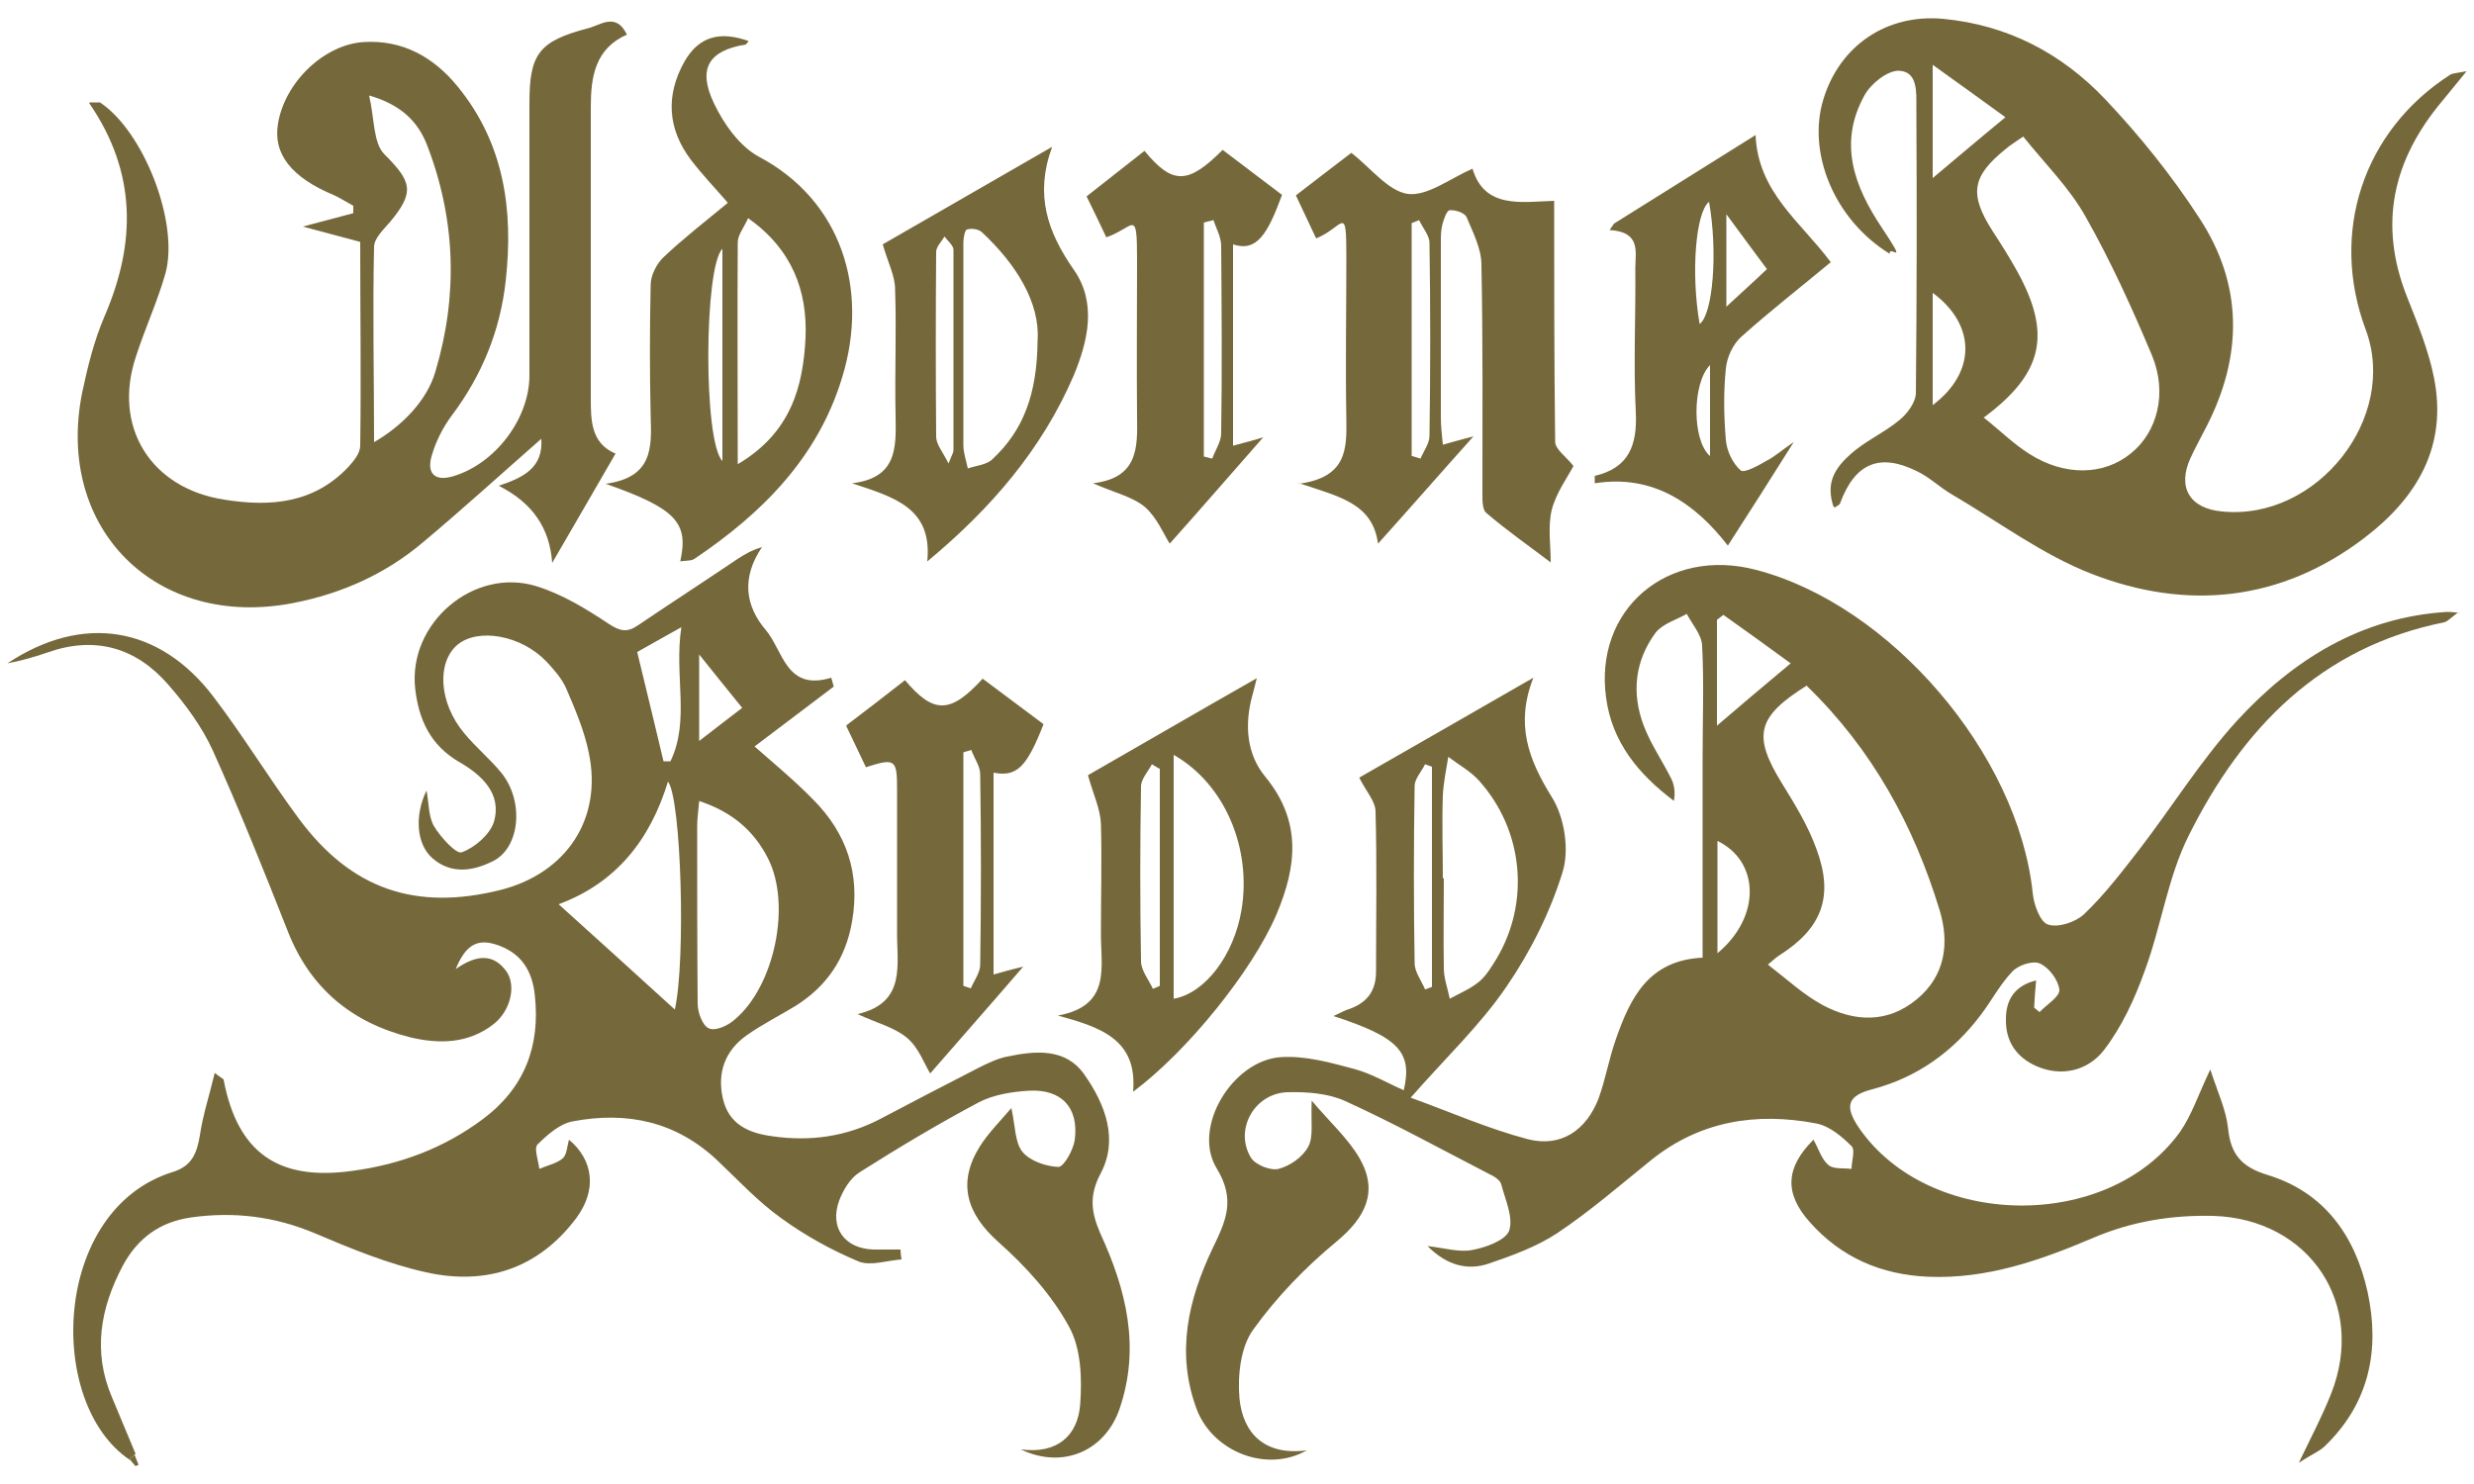 <?xml version="1.0" encoding="UTF-8"?>
<svg id="Calque_1" data-name="Calque 1" xmlns="http://www.w3.org/2000/svg" version="1.1" viewBox="0 0 500 300">
  <defs>
    <style>
      .cls-1 {
        fill: #75683b;
        stroke-width: 0px;
      }
    </style>
  </defs>
  <path class="cls-1" d="M496.8,123.8c-1.5,1.1-2.1,1.8-2.8,2-25,5-40.8,21.4-51.6,43-4.3,8.5-5.6,18.5-9,27.6-2,5.6-4.6,11.2-8.2,15.9-3.2,4.1-8.5,5.5-13.7,3.2-4-1.8-6.2-5-6.1-9.5,0-3.7,1.6-6.7,6.1-7.8-.2,2-.3,3.8-.4,5.5.4.3.7.6,1.1.9,1.4-1.5,4.1-3.1,4-4.5-.2-2-2.1-4.5-3.9-5.3-1.4-.7-4.4.3-5.6,1.6-2.5,2.6-4.2,5.9-6.4,8.8-5.6,7.4-12.8,12.6-21.9,15-5,1.3-5.7,3.4-2.7,7.8,14.1,20.5,50.3,21.1,64.9.8,2.3-3.3,3.6-7.3,6.1-12.6,1.5,4.6,3.2,8.2,3.6,11.9.5,5.2,2.7,7.8,7.9,9.4,11.6,3.5,17.8,12.4,20.3,23.7,2.5,11.6.4,22.4-8.6,31.1-1.1,1.1-2.7,1.7-5.3,3.4,2.7-5.6,4.8-9.6,6.5-13.9,7.2-18.1-4.3-35.4-23.8-36-8.4-.2-16.5,1.1-24.4,4.5-10.6,4.5-21.4,8.3-33.2,7.8-9.5-.4-17.6-3.9-23.9-11-5.3-5.9-4.9-11.1.7-16.7,1,1.7,1.6,3.9,3,5.1,1,.9,3.1.6,4.7.8,0-1.6.8-3.8,0-4.6-2-2-4.5-4.1-7.2-4.6-12.1-2.3-23.5-.5-33.4,7.5-6.2,5-12.3,10.3-18.9,14.7-4.1,2.7-9,4.5-13.7,6.1-4.3,1.5-8.5.5-12.5-3.5,3.5.4,6.4,1.3,9,.8,2.8-.5,6.8-2,7.5-3.9.9-2.7-.8-6.3-1.6-9.4-.2-.8-1.4-1.6-2.3-2-9.7-5-19.3-10.3-29.2-14.8-3.5-1.6-7.8-1.9-11.7-1.8-6.7.2-10.8,7.6-7.4,13.2.9,1.5,4,2.7,5.6,2.3,2.3-.6,4.9-2.4,6-4.5,1.1-2,.5-5,.7-9.3,3.8,4.5,7.4,7.7,9.7,11.7,3.8,6.7,1.2,11.9-4.7,16.8-6.3,5.2-12.2,11.3-16.9,17.9-2.5,3.5-3.1,9.3-2.7,13.8.7,7.1,5.1,11.6,13.6,10.5-8.1,4.6-18.9.3-22.2-8.2-4.3-11.4-1.8-22.2,3.2-32.7,2.6-5.4,4.7-9.7.8-16.1-5.1-8.3,3.3-22,13.1-22.5,4.8-.3,9.9,1.1,14.7,2.4,3.4.9,6.6,2.8,10,4.3,1.8-7.7-1-10.7-14.2-15,1.5-.7,2.4-1.2,3.4-1.5,3.5-1.3,5.2-3.7,5.2-7.5,0-10.8.2-21.5-.1-32.3,0-2.1-1.9-4.1-3.3-6.9,11-6.3,22.7-13,35.2-20.2-3.7,9.4-1,16.5,3.7,24.1,2.6,4.1,3.6,10.7,2.2,15.2-2.5,8.1-6.5,16.1-11.3,23.1-5.3,7.8-12.3,14.4-19.4,22.5,8,2.9,15.7,6.3,23.7,8.4,6.7,1.7,11.8-1.8,14.3-8.3,1.4-3.9,2.1-8.1,3.5-12,2.9-8.3,6.6-15.9,17.5-16.4v-40.7c0-7.5.3-14.9-.1-22.4-.1-2.2-2-4.3-3.1-6.4-2.1,1.2-4.9,2-6.3,3.8-4.2,5.7-4.9,12.2-2.4,18.8,1.4,3.7,3.7,7,5.5,10.6.7,1.3.9,2.9.6,4.6-7.2-5.4-12.5-11.9-13.7-20.8-2.5-17.9,12.4-30.6,30.3-25.9,27.2,7.1,52.9,37.2,55.9,65.2.2,2.4,1.5,6,3.1,6.5,2.1.7,5.6-.5,7.3-2.1,4.1-3.9,7.6-8.5,11.1-13,6.7-8.7,12.5-18.1,19.8-26.1,11.3-12.3,25-20.9,42.4-22,.5,0,1,0,2.7.2h-.4ZM365.3,138.5c-10.3,6.4-11.1,10.2-5.2,19.8,2.6,4.2,5.3,8.6,7,13.3,3.6,9.7,1.1,16.1-7.6,21.6-.5.3-1,.8-2.2,1.8,3.9,3,7.2,6.1,11.1,8.2,6.4,3.4,13.1,3.7,19-1.2,5.8-4.8,6.6-11.4,4.6-18-5.2-17.1-13.6-32.5-26.8-45.3v-.2ZM291.7,177.6h.1c0,6-.1,12.1,0,18.1,0,2.1.8,4.2,1.2,6.2,2-1.1,4.2-2,6-3.5,1.4-1.2,2.4-2.9,3.4-4.5,6.9-11.5,5.5-26.1-3.5-36.1-1.7-1.9-4.1-3.2-6.2-4.8-.4,2.6-1,5.2-1.1,7.9-.2,5.5,0,11.1,0,16.6h.1ZM348.3,124.3c-.4.3-.9.7-1.3,1v21.4c4.4-3.8,9.3-7.9,14.9-12.6-4.1-3-8.8-6.4-13.6-9.8h0ZM288.1,200c.4-.2.9-.3,1.3-.5v-44.5c-.5-.2-.9-.3-1.4-.5-.7,1.5-2.1,2.9-2.1,4.4-.2,11.9-.2,23.8,0,35.8,0,1.8,1.4,3.6,2.1,5.3h.1ZM347.1,192.7c8.9-7.4,8.5-18.6,0-22.7v22.7Z"/>
  <path class="cls-1" d="M370.5,102.3c-1.2-3.9-.5-6.9,3.3-10.3,3-2.8,7-4.5,10.1-7.1,1.6-1.3,3.3-3.6,3.3-5.5.2-19.2.2-38.5.1-57.7,0-3.1.3-7.3-3.6-7.4-2.3,0-5.6,2.6-6.9,5-5.3,9.6-2.1,18.3,3.5,26.7s1.5,3.3,1.6,5.3c-11.2-6.9-16.7-20.4-13.4-31.2,3.3-10.9,12.8-17.3,24.1-16.3,13.1,1.2,24.1,7,32.9,16.3,7,7.4,13.5,15.5,19,24,8.8,13.4,8.8,27.7,1.5,42-1.1,2.2-2.3,4.3-3.3,6.5-2.7,5.9-.2,10.2,6.4,10.8,19.2,1.9,35.7-19,29-36.8-7.3-19.6-.5-40.2,17.1-51.5.5-.3,1.2-.3,3.3-.7-2.2,2.7-3.6,4.4-4.9,6-10,11.9-13,24.9-7.1,39.7,2.1,5.3,4.3,10.7,5.4,16.2,2.8,13.9-3.4,24.3-14,32.4-16.9,12.9-35.9,14.8-55.2,7.3-10-3.9-18.9-10.6-28.3-16.1-2.4-1.4-4.4-3.4-6.9-4.6-7.6-3.8-12.6-1.7-15.6,6.4-.1.4-.7.6-1.1.9l-.3-.3ZM400.9,84.4c3.4,2.7,6.1,5.4,9.3,7.4,7.1,4.5,15,4.3,20.4-.1,5.4-4.3,7.5-12.2,4.3-19.9-4-9.5-8.3-19-13.4-28-3.3-5.9-8.3-10.8-12.6-16.2-1.7,1.2-2.6,1.7-3.4,2.4-7,5.6-7.6,9.2-2.8,16.7,1.7,2.6,3.4,5.3,4.9,8,7.1,12.8,5.4,20.8-6.8,29.8h.1ZM390.6,13.1v22.9c4.3-3.6,9.1-7.7,14.7-12.3-4.1-3-9-6.5-14.7-10.6ZM390.6,81.9c8.9-6.7,8.7-16.3,0-22.7v22.7Z"/>
  <path class="cls-1" d="M262.5,97.8c9.6-1.3,9.7-6.9,9.6-13-.2-10.9,0-21.8,0-32.8s-.5-6.1-6.1-3.8c-1.3-2.8-2.6-5.5-4.1-8.7,4-3.1,7.8-6,11.2-8.6,3.9,3,7.4,7.7,11.4,8.3,4,.5,8.5-3.1,13.1-5.1,2.4,8.2,10,6.7,16.5,6.5,0,16.3,0,32.5.2,48.7,0,1.5,2.2,3,3.7,4.9-1.2,2.3-3.5,5.4-4.4,8.9-.8,3.4-.2,7.2-.2,10.6-4.2-3.2-8.8-6.4-13-10-.9-.7-.8-2.9-.8-4.4,0-15.3.1-30.5-.2-45.8,0-3.2-1.7-6.5-3-9.6-.4-.9-2.3-1.5-3.4-1.4-.6,0-1.2,1.8-1.5,2.9-.3,1.2-.3,2.4-.3,3.6v35.4c0,1.7.2,3.4.4,5.5,2.1-.6,3.6-1,6.2-1.7-6.9,7.7-13,14.7-19.3,21.7-1.1-8.2-7.9-9.5-15.9-12.2h-.1ZM285.4,92.2c.6.2,1.1.3,1.7.5.6-1.5,1.8-3,1.8-4.6.2-13,.2-26,0-39,0-1.5-1.4-3.1-2.1-4.6-.5.2-1,.4-1.5.6v47.1h.1Z"/>
  <path class="cls-1" d="M362.5,89.4c-4.8,7.6-8.9,14.1-13.3,20.9-6.5-8.4-15-14.5-26.9-12.6v-1.5c6.9-1.6,8.6-6.2,8.3-12.8-.5-9.7,0-19.4-.1-29.1,0-3.4,1.2-7.4-5.2-7.8l.9-1.3c9.4-5.9,18.7-11.7,28.6-17.9.5,11.6,9.1,17.5,15.2,25.7-6,5-12.2,9.8-18.1,15.1-1.7,1.5-2.9,4.2-3.1,6.4-.5,4.8-.4,9.7,0,14.5.2,2.2,1.4,4.7,3,6.1.7.6,3.6-1,5.3-2,1.6-.8,3-2.1,5.5-3.8h0ZM345.4,40.8c-2.7,2.1-3.7,14.4-1.9,24.7,2.7-2,3.7-14.6,1.9-24.7ZM348.9,62c3-2.8,5.6-5.1,8.2-7.6-2.7-3.6-5.1-6.9-8.2-11.1v18.7h0ZM345.6,92.2v-18.4c-3.6,3.6-3.7,15.2,0,18.4Z"/>
  <path class="cls-1" d="M223.6,48c-1.2-2.6-2.5-5.2-4-8.3,3.9-3.1,7.8-6.1,11.7-9.2,5.7,6.9,8.8,6.8,15.8-.2,4,3,8,6.1,12,9.1-2.9,7.9-5.1,11.6-9.9,10v40.7c2.2-.6,3.9-1,6.1-1.7-6.7,7.6-12.9,14.8-18.9,21.5-1.2-1.9-2.6-5.3-5-7.4-2.5-2.1-6.2-2.9-10.5-4.8,9.2-1.1,9-7.3,8.9-13.6-.1-10.6,0-21.1,0-31.7s-.6-6.3-6.3-4.4h0ZM245.2,44.5c-.6.2-1.3.3-1.9.5v47.3c.6.1,1.1.3,1.7.4.6-1.7,1.8-3.4,1.8-5.1.2-12.6.1-25.3,0-37.9,0-1.8-1-3.5-1.6-5.3h0Z"/>
  <path class="cls-1" d="M26.2,295.1c-17-11.4-15.7-50.7,8.8-58.2,3.8-1.2,4.8-3.8,5.4-7.4.6-4.1,1.9-8,3-12.6,1.4,1.1,1.8,1.2,1.8,1.4,2.8,14.7,11,20.5,26,18.4,9.7-1.3,18.5-4.6,26.3-10.4,8.5-6.3,11.7-14.8,10.6-25-.5-5.1-2.8-8.8-8-10.4-3.9-1.2-6.1.4-8,5,4.3-3,7.6-3.1,10.2.4,2.1,2.9.9,8-2.5,10.7-5.1,4-11,4.1-16.9,2.7-11.9-3-20.3-10-24.8-21.6-4.8-12.2-9.7-24.4-15.1-36.4-2.2-4.8-5.5-9.3-9-13.3-6.5-7.5-14.8-9.9-24.4-6.5-2.6.9-5.4,1.7-8.1,2.2,15.2-10.1,30.7-7.6,41.6,6.7,6.1,8,11.3,16.6,17.3,24.7,10.6,14.3,23.6,18.7,40.8,14.4,13.3-3.4,20.6-14.4,17.8-27.7-.9-4.5-2.8-8.9-4.6-13.1-.9-2-2.5-3.8-4-5.4-5.1-5.3-13.7-6.8-17.9-3.4-4.3,3.6-3.8,11.8,1.3,17.9,2.3,2.8,5.2,5.2,7.5,8,4.7,5.8,3.8,15.2-1.7,17.9-4,2-8.4,2.7-12.2-.6-3.2-2.8-3.7-8.5-1.2-13.7.5,2.7.4,5.3,1.5,7.2,1.3,2.2,4.5,5.7,5.6,5.3,2.6-.9,5.7-3.6,6.5-6.1,1.7-5.7-2.4-9.5-6.9-12.1-5.9-3.4-8.3-8.6-9-15-1.4-13.1,11.8-24.5,24.5-20.6,5.2,1.6,10.1,4.6,14.6,7.6,2.3,1.5,3.7,1.8,5.8.4,6.8-4.6,13.6-9,20.4-13.6,1.3-.8,2.5-1.6,4.8-2.3-4.2,6.2-3.4,11.9.8,16.8,3.5,4.2,4.1,12.4,13.2,9.6.2.6.3,1.2.5,1.8-5.3,4-10.6,8-16,12.1,3.5,3.1,7.9,6.7,11.8,10.7,6.8,6.8,9.6,15,7.9,24.7-1.3,7.5-5.1,13.1-11.5,17.1-3.3,2-6.7,3.7-9.8,5.9-4.4,3.1-6,7.6-4.8,12.8,1.2,5.3,5.4,7,10,7.6,7.6,1.1,14.9.1,21.8-3.5,6.6-3.5,13.2-6.9,19.8-10.3,1.8-.9,3.8-1.9,5.8-2.3,5.8-1.2,11.9-1.8,15.7,3.7,4.2,6,6.9,13.1,3.2,20-2.4,4.6-1.8,7.9,0,12.1,5.2,11.3,8.1,22.9,3.9,35.3-2.9,8.6-11.5,12.4-20,8.3,7.4,1,11.5-2.8,12-9,.4-5.3.2-11.5-2.3-15.9-3.5-6.4-8.7-12.1-14.2-17-6.4-5.7-8.4-11.9-3.8-19.3,1.7-2.7,4-5,6.4-7.8.8,3.6.7,6.9,2.2,8.8s4.8,3,7.3,3.1c1.1,0,3-3.4,3.3-5.4.9-6.6-2.7-10.4-9.3-10-3.4.2-7.1.8-10,2.3-8.3,4.4-16.3,9.2-24.2,14.2-1.9,1.2-3.3,3.6-4.1,5.7-2,5.5,1.1,9.7,6.9,9.9h5.5c0,.7.1,1.3.2,2-2.9.2-6.3,1.4-8.7.4-5.5-2.3-10.9-5.3-15.7-8.8-4.6-3.3-8.6-7.6-12.7-11.5-8.4-8-18.4-10.1-29.4-8-2.6.5-5.1,2.7-7.1,4.7-.7.8.2,3.2.4,4.9,1.6-.7,3.5-1.1,4.7-2.1.9-.8.9-2.5,1.3-3.8,4.9,4.1,5.7,10.1,1.5,15.8-7.7,10.3-18.3,13.7-30.4,11-7.7-1.7-15.2-4.8-22.5-7.9-8.1-3.4-16.3-4.4-24.9-3.2-6.4.9-10.9,4.2-13.9,9.8-4.5,8.5-6.1,17.3-2.2,26.5,1.6,3.8,3.2,7.7,4.8,11.5-.3.3-.7.6-1,.9l-.2.3ZM141.3,162c-.2,2.2-.4,3.6-.4,5.1,0,11.9,0,23.9.1,35.8,0,1.8,1,4.5,2.3,5,1.3.6,3.9-.6,5.2-1.8,8-6.7,11.5-23.2,6.7-32.6-2.8-5.5-7.2-9.4-14-11.6h0ZM136.4,204c2.2-9.8,1.3-42.5-1.4-46-3.6,11.8-10.5,20.5-22.1,24.8,8.1,7.3,15.5,14,23.5,21.3h0ZM128.8,131.9c1.9,7.8,3.6,14.9,5.3,22h1.4c4-8.3.7-17.3,2.2-27.1-3.8,2.1-6.4,3.6-8.9,5h0ZM150,143.1c-3.1-3.8-5.8-7.2-8.7-10.8v17.5c3.3-2.6,6-4.6,8.7-6.7Z"/>
  <path class="cls-1" d="M18.2,20.7c1.3,0,1.8,0,2,0,8.9,5.9,16.1,24.5,13.2,34.7-1.6,5.6-4.1,11-5.9,16.6-4.8,14.2,2.9,26.7,17.8,29,9.3,1.5,18.1.8,25.1-6.6,1.1-1.2,2.4-2.8,2.4-4.3.2-13.7,0-27.4,0-41.2-3.7-1-7.1-1.9-11.6-3.1,4.1-1.1,7.2-1.9,10.2-2.7v-1.5c-1.3-.7-2.5-1.5-3.8-2.1-8.7-3.6-12.5-8.4-11.4-14.6,1.4-8.3,9.3-15.9,17.3-16.4,7.9-.5,14.2,3.1,19,9,9.4,11.5,11.3,25,9.7,39.3-1.1,10-4.8,19.1-10.9,27.2-1.8,2.4-3.3,5.4-4.1,8.3-.9,3.2.5,5.1,4.3,4,8.6-2.5,15.5-11.7,15.5-20.4,0-18.4,0-36.8,0-55.1,0-9.9,1.9-12.5,11.9-15.1,2.4-.6,5.6-3.3,7.8,1.3-6.4,2.8-7.3,8.5-7.3,14.6v58.8c0,4.5,0,9.2,5,11.3-4.2,7.2-8.3,14.4-12.8,22.1-.5-7-3.9-12.1-10.8-15.6,5.1-1.7,9-3.7,8.6-9.5-8.2,7.2-16,14.3-24,21-7.6,6.4-16.4,10.3-26.1,12.2-27.7,5.4-48.2-15-42.7-42.5,1.1-5.2,2.4-10.5,4.5-15.4,6.4-14.8,6.6-29.1-3.1-43.2h0ZM75.4,89.5c5.8-3.3,10.9-8.5,12.6-14.4,4.6-15.4,4.1-30.8-1.7-45.8-1.8-4.6-5.1-8.1-11.7-10,1.1,4.7.8,9.6,3.1,11.9,5.5,5.5,6.2,7.6,1.1,13.7-1.3,1.5-3.2,3.3-3.2,5-.3,13.1,0,26.2,0,39.6h-.1Z"/>
  <path class="cls-1" d="M137.5,113.4c1.7-7.8-.9-10.6-15.1-15.6,9.6-1.3,9.3-7.4,9.1-13.7-.2-8.8-.2-17.7,0-26.5,0-1.9,1.2-4.3,2.6-5.6,4-3.8,8.4-7.2,13-11-2.5-2.9-5.1-5.6-7.4-8.6-4.8-6.3-5.2-13.1-1.4-19.9,2.9-5.1,7.1-6.3,13-4.2-.2.2-.4.6-.6.7-7.4,1.2-9.8,4.8-6.4,11.9,2,4.2,5.2,8.7,9.1,10.8,16.6,8.8,22.3,26.7,16.8,44.6-4.9,16.2-16.2,27.5-29.9,36.7-.6.4-1.6.3-3,.5h.2ZM149,93.9c10.9-6.4,13.3-15.8,13.8-25.6.4-9.5-2.7-17.9-11.6-24.2-.9,2-2.1,3.4-2.1,4.9-.1,14.5,0,28.9,0,44.9h0ZM146,93.2v-42.9c-3.7,3.6-3.9,38.9,0,42.9h0Z"/>
  <path class="cls-1" d="M171.1,146.6c4.2-3.2,8-6.1,11.8-9.1,5.8,6.9,9.2,6.8,15.7-.3,4.1,3.1,8.2,6.1,12.3,9.2-3.4,8.7-5.4,10.7-10.1,9.8v40.8c2-.6,3.6-1,6-1.6-6.7,7.8-13,14.9-18.8,21.6-1.2-1.9-2.3-5.2-4.7-7.2-2.5-2.1-6.1-3-10-4.8,10-2.3,7.9-10.1,8-16.9v-28.6c0-6-.4-6.3-6.3-4.4-1.2-2.6-2.5-5.2-4-8.4h.1ZM196.3,151.6c-.5.2-1.1.3-1.6.5v47.2c.5.2,1,.3,1.5.5.7-1.6,1.9-3.2,1.9-4.8.2-12.8.2-25.6,0-38.5,0-1.6-1.2-3.2-1.8-4.9h0Z"/>
  <path class="cls-1" d="M212.6,29.8c-3.5,9.6-.9,17.1,4.4,24.7,4.7,6.7,2.9,14.4,0,21.4-6.4,14.9-16.7,26.9-29.6,37.6,1.1-10.9-6.8-13-15.2-15.8,9.2-1.1,8.9-7.3,8.8-13.7-.2-8.5.2-17-.1-25.5,0-2.7-1.4-5.3-2.5-9.1,10.2-5.9,21.9-12.6,34.2-19.7h0ZM209.7,68.8c.5-7.5-4.2-15.3-11.3-21.9-.7-.6-2.1-.8-3-.5-.4.1-.7,1.7-.7,2.6v41c0,1.6.6,3.2.9,4.7,1.7-.6,3.8-.7,5-1.9,6.1-5.7,9-12.9,9.1-24h0ZM191.7,93.7c.7-1.8,1-2.2,1-2.7v-40.5c0-.9-1.2-1.8-1.8-2.7-.6,1-1.7,2.1-1.7,3.1-.1,12.5-.1,24.9,0,37.4,0,1.5,1.3,3,2.5,5.4h0Z"/>
  <path class="cls-1" d="M219.9,156.7c10.3-5.9,21.8-12.6,34.1-19.6-.4,1.5-.6,2.5-.9,3.5-1.6,5.8-1.2,11.8,2.6,16.4,7.4,9,6.4,18.1,2.3,27.8-4.9,11.5-18.1,27.8-29,35.9.9-10.5-6.4-13-15.2-15.4,11-2,8.6-10,8.7-16.9,0-7.3.2-14.6,0-21.8-.1-3-1.5-5.9-2.6-9.8h0ZM237.2,201.9c6.4-1.1,12.2-8.9,13.7-17.9,2.1-12.4-3.3-25.5-13.7-31.4v49.3ZM234.3,155.4c-.5-.3-1-.6-1.5-.9-.8,1.5-2.2,3-2.2,4.5-.2,11.8-.2,23.5,0,35.3,0,1.9,1.6,3.8,2.4,5.6.5-.2.9-.4,1.4-.6v-44h0Z"/>
  <path class="cls-1" d="M27.2,294.1c.3.7.5,1.3.8,2-.2.1-.4.2-.6.3-.4-.5-.8-.9-1.2-1.4.3-.3.7-.6,1-.9Z"/>
</svg>